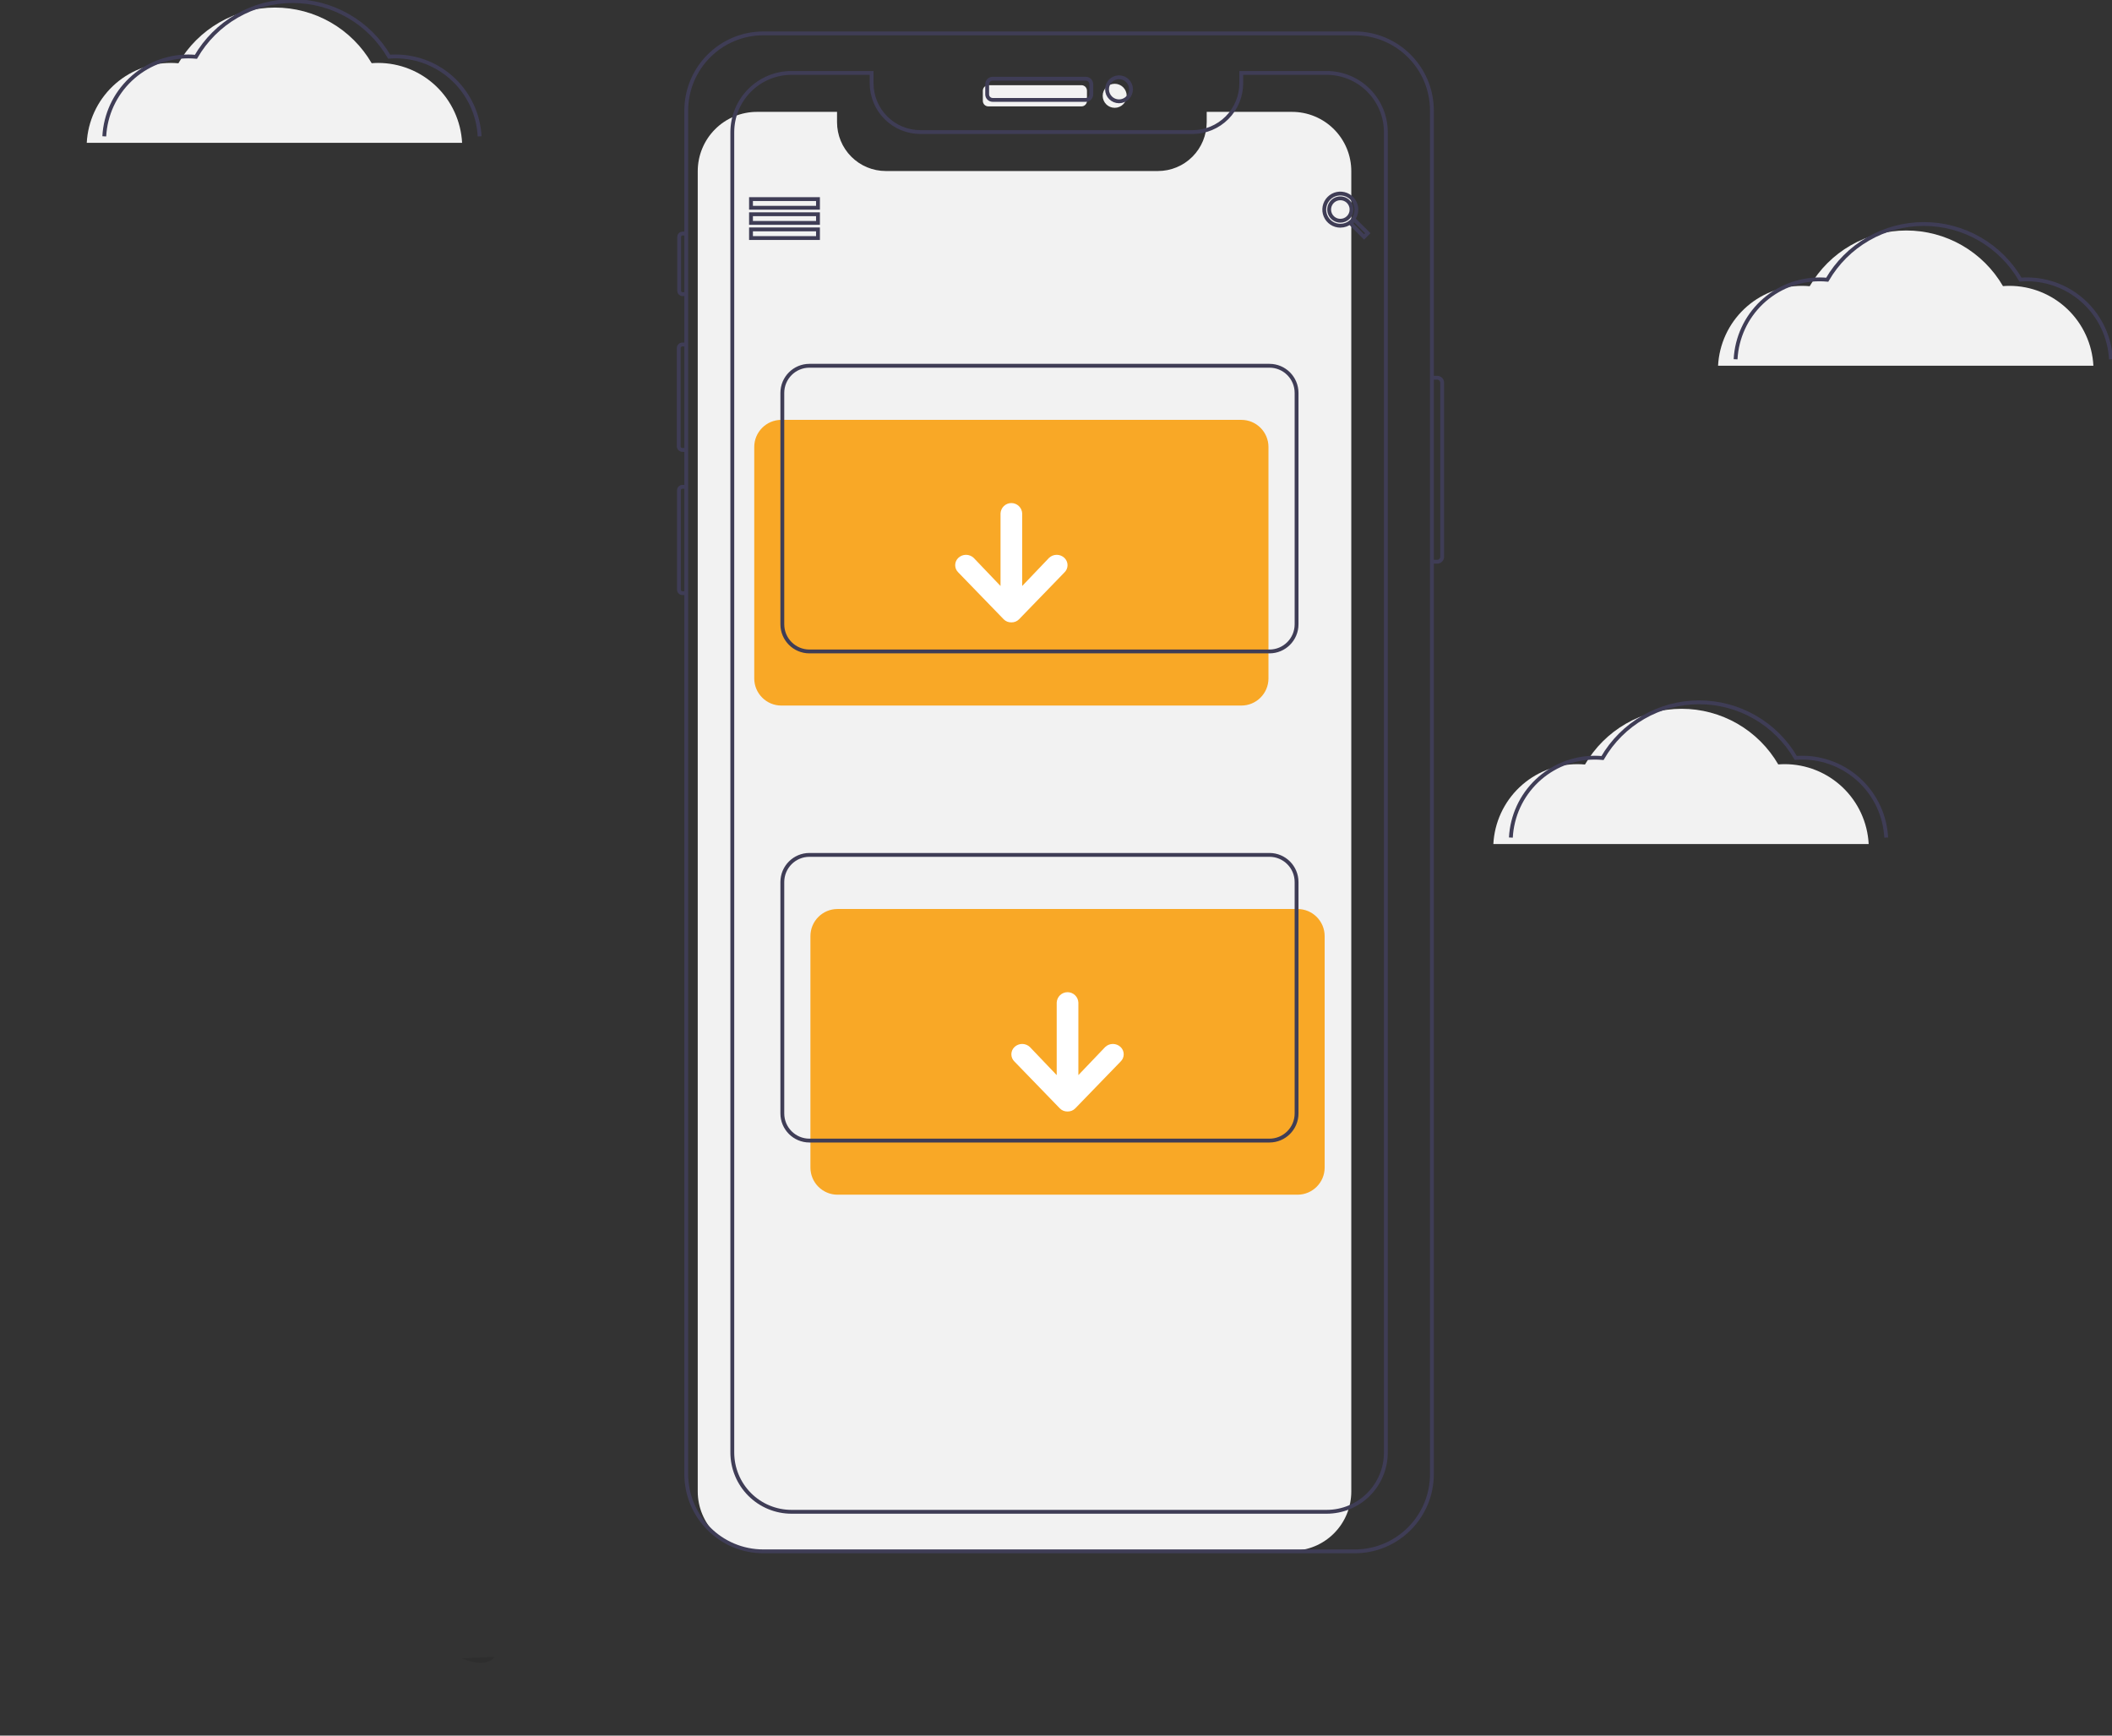 <svg width="550" height="452" viewBox="0 0 550 452" fill="none" xmlns="http://www.w3.org/2000/svg">
<rect x="0" y="0" width="550" height="452" fill="#333333" stroke="none"/>
<g clip-path="url(#clip0)">
<path d="M351.9 44.584V388.413C351.9 392.51 350.274 396.438 347.382 399.334C344.49 402.231 340.567 403.857 336.478 403.857H197.126C193.036 403.857 189.114 402.231 186.222 399.334C183.329 396.438 181.704 392.51 181.703 388.413V44.584C181.703 42.555 182.102 40.546 182.877 38.671C183.652 36.797 184.788 35.094 186.22 33.659C187.652 32.224 189.353 31.087 191.224 30.31C193.095 29.534 195.101 29.134 197.126 29.134H217.979V31.817C217.98 35.191 219.318 38.426 221.699 40.812C224.081 43.197 227.31 44.538 230.678 44.539H301.547C304.915 44.539 308.145 43.198 310.527 40.813C312.908 38.427 314.246 35.191 314.246 31.817V29.134H336.478C338.503 29.134 340.509 29.534 342.38 30.31C344.251 31.087 345.951 32.224 347.384 33.659C348.816 35.094 349.952 36.797 350.727 38.671C351.502 40.546 351.901 42.555 351.9 44.584Z" fill="#F2F2F2"/>
<path d="M372.895 98.369H374.276C374.618 98.369 374.946 98.505 375.188 98.747C375.429 98.99 375.565 99.318 375.565 99.661V144.998C375.565 145.34 375.429 145.669 375.188 145.911C374.946 146.153 374.618 146.289 374.276 146.289H372.895" stroke="#3F3D56" stroke-miterlimit="10"/>
<path d="M178.714 76.603H177.715C177.491 76.603 177.276 76.514 177.117 76.355C176.959 76.196 176.87 75.981 176.87 75.756V61.675C176.87 61.45 176.959 61.234 177.117 61.076C177.276 60.917 177.491 60.827 177.715 60.827H178.714" stroke="#3F3D56" stroke-miterlimit="10"/>
<path d="M178.557 117.17H177.705C177.452 117.17 177.209 117.069 177.03 116.89C176.852 116.711 176.751 116.468 176.751 116.214V90.665C176.751 90.54 176.776 90.416 176.824 90.3C176.872 90.184 176.942 90.079 177.03 89.99C177.119 89.901 177.224 89.831 177.34 89.783C177.456 89.735 177.58 89.71 177.705 89.71H178.714" stroke="#3F3D56" stroke-miterlimit="10"/>
<path d="M178.557 154.474H177.718C177.477 154.474 177.246 154.378 177.076 154.208C176.906 154.037 176.81 153.806 176.81 153.565V127.686C176.81 127.445 176.906 127.214 177.076 127.044C177.246 126.873 177.477 126.777 177.718 126.777H178.557" stroke="#3F3D56" stroke-miterlimit="10"/>
<path d="M352.811 8.693H198.798C187.706 8.693 178.714 17.7 178.714 28.811V383.894C178.714 395.005 187.706 404.012 198.798 404.012H352.811C363.903 404.012 372.895 395.005 372.895 383.894V28.811C372.895 17.7 363.903 8.693 352.811 8.693Z" stroke="#3F3D56" stroke-miterlimit="10"/>
<path d="M281.634 22.189H257.378C256.588 22.189 255.948 22.831 255.948 23.622V26.272C255.948 27.063 256.588 27.705 257.378 27.705H281.634C282.424 27.705 283.064 27.063 283.064 26.272V23.622C283.064 22.831 282.424 22.189 281.634 22.189Z" fill="#F2F2F2"/>
<path d="M290.287 28.076C292.012 28.076 293.41 26.675 293.41 24.947C293.41 23.219 292.012 21.819 290.287 21.819C288.562 21.819 287.164 23.219 287.164 24.947C287.164 26.675 288.562 28.076 290.287 28.076Z" fill="#F2F2F2"/>
<path d="M282.759 20.498H258.503C257.713 20.498 257.073 21.14 257.073 21.931V24.581C257.073 25.372 257.713 26.014 258.503 26.014H282.759C283.549 26.014 284.189 25.372 284.189 24.581V21.931C284.189 21.14 283.549 20.498 282.759 20.498Z" stroke="#3F3D56" stroke-miterlimit="10"/>
<path d="M291.413 26.385C293.137 26.385 294.536 24.984 294.536 23.256C294.536 21.528 293.137 20.128 291.413 20.128C289.688 20.128 288.289 21.528 288.289 23.256C288.289 24.984 289.688 26.385 291.413 26.385Z" stroke="#3F3D56" stroke-miterlimit="10"/>
<path d="M360.903 34.438V378.267C360.902 382.364 359.277 386.293 356.385 389.189C353.492 392.085 349.57 393.712 345.48 393.711H206.129C202.039 393.712 198.117 392.085 195.225 389.189C192.332 386.293 190.707 382.364 190.706 378.267V34.438C190.706 32.409 191.105 30.4 191.88 28.526C192.655 26.651 193.791 24.948 195.223 23.514C196.655 22.079 198.355 20.941 200.227 20.165C202.098 19.388 204.104 18.989 206.129 18.989H226.982V21.672C226.983 25.046 228.321 28.281 230.702 30.666C233.084 33.052 236.313 34.392 239.681 34.393H310.55C313.918 34.393 317.148 33.053 319.53 30.667C321.911 28.282 323.249 25.046 323.249 21.672V18.989H345.48C347.506 18.989 349.511 19.388 351.383 20.165C353.254 20.941 354.954 22.079 356.386 23.514C357.819 24.948 358.955 26.651 359.73 28.526C360.505 30.4 360.903 32.409 360.903 34.438V34.438Z" stroke="#3F3D56" stroke-miterlimit="10"/>
<path d="M213.016 51.849H195.573V54.103H213.016V51.849Z" stroke="#3F3D56" stroke-miterlimit="10"/>
<path d="M213.016 55.794H195.573V58.049H213.016V55.794Z" stroke="#3F3D56" stroke-miterlimit="10"/>
<path d="M213.016 59.74H195.573V61.994H213.016V59.74Z" stroke="#3F3D56" stroke-miterlimit="10"/>
<path d="M352.933 57.485H352.416L352.222 57.323C352.869 56.55 353.223 55.574 353.224 54.565C353.218 53.737 352.968 52.929 352.504 52.243C352.04 51.557 351.384 51.025 350.619 50.712C349.853 50.4 349.012 50.322 348.202 50.488C347.392 50.654 346.649 51.057 346.068 51.646C345.486 52.235 345.092 52.983 344.935 53.796C344.777 54.609 344.864 55.45 345.184 56.214C345.504 56.978 346.042 57.629 346.732 58.087C347.421 58.544 348.23 58.786 349.057 58.783C350.061 58.777 351.031 58.421 351.802 57.777L351.996 57.94V58.459L355.226 61.703L356.195 60.73L352.933 57.485ZM349.057 57.485C348.48 57.487 347.916 57.317 347.435 56.997C346.955 56.677 346.58 56.222 346.358 55.688C346.136 55.155 346.077 54.568 346.189 54.001C346.3 53.434 346.577 52.912 346.985 52.503C347.392 52.094 347.911 51.815 348.477 51.702C349.043 51.588 349.629 51.646 350.162 51.866C350.696 52.087 351.151 52.462 351.472 52.942C351.793 53.422 351.964 53.987 351.964 54.565C351.966 54.948 351.892 55.328 351.747 55.683C351.602 56.038 351.388 56.36 351.118 56.632C350.848 56.903 350.526 57.118 350.173 57.265C349.819 57.411 349.44 57.486 349.057 57.485V57.485Z" stroke="#3F3D56" stroke-miterlimit="10"/>
<path d="M447.412 95.248C447.705 89.632 450.139 84.343 454.211 80.472C458.283 76.6 463.683 74.442 469.297 74.442C469.963 74.442 470.621 74.477 471.272 74.535C473.832 70.123 477.503 66.461 481.918 63.915C486.333 61.369 491.338 60.028 496.433 60.025C501.527 60.023 506.533 61.359 510.951 63.901C515.368 66.443 519.043 70.102 521.607 74.511C522.156 74.47 522.709 74.442 523.269 74.442C528.883 74.442 534.283 76.6 538.355 80.472C542.427 84.343 544.861 89.632 545.154 95.248" fill="#F2F2F2"/>
<path d="M451.976 93.56C452.27 87.944 454.704 82.654 458.776 78.783C462.848 74.912 468.248 72.754 473.862 72.753C474.528 72.753 475.186 72.788 475.837 72.847C478.397 68.434 482.068 64.772 486.483 62.226C490.898 59.68 495.903 58.339 500.997 58.336C506.092 58.334 511.098 59.67 515.515 62.212C519.933 64.754 523.607 68.413 526.172 72.823C526.721 72.781 527.274 72.753 527.833 72.753C533.447 72.754 538.847 74.912 542.92 78.783C546.992 82.654 549.426 87.944 549.719 93.56" stroke="#3F3D56" stroke-miterlimit="10"/>
<path d="M388.894 219.812C389.187 214.196 391.621 208.907 395.693 205.035C399.765 201.164 405.165 199.006 410.779 199.006C411.446 199.006 412.103 199.04 412.754 199.099C415.314 194.687 418.985 191.025 423.4 188.478C427.816 185.932 432.82 184.591 437.915 184.589C443.009 184.586 448.015 185.923 452.433 188.465C456.85 191.007 460.525 194.665 463.089 199.075C463.638 199.034 464.191 199.006 464.751 199.006C470.365 199.006 475.765 201.164 479.837 205.035C483.909 208.907 486.343 214.196 486.636 219.812" fill="#F2F2F2"/>
<path d="M393.458 218.123C393.752 212.507 396.186 207.218 400.258 203.347C404.33 199.475 409.73 197.317 415.344 197.317C416.01 197.317 416.668 197.352 417.319 197.41C419.879 192.998 423.55 189.336 427.965 186.79C432.38 184.244 437.385 182.902 442.479 182.9C447.574 182.897 452.58 184.234 456.997 186.776C461.415 189.318 465.089 192.977 467.654 197.386C468.203 197.345 468.756 197.317 469.315 197.317C474.93 197.317 480.33 199.475 484.402 203.347C488.474 207.218 490.908 212.507 491.201 218.123" stroke="#3F3D56" stroke-miterlimit="10"/>
<path d="M22.594 37.194C22.887 31.578 25.321 26.289 29.393 22.417C33.465 18.546 38.865 16.388 44.48 16.388C45.146 16.388 45.803 16.422 46.454 16.481C49.014 12.069 52.685 8.407 57.1 5.861C61.516 3.314 66.52 1.973 71.615 1.971C76.709 1.968 81.715 3.305 86.133 5.847C90.55 8.389 94.225 12.047 96.789 16.457C97.338 16.416 97.891 16.388 98.451 16.388C104.065 16.388 109.465 18.546 113.537 22.417C117.609 26.289 120.043 31.578 120.337 37.194" fill="#F2F2F2"/>
<path d="M27.159 35.505C27.452 29.889 29.886 24.6 33.958 20.728C38.03 16.857 43.43 14.699 49.044 14.699C49.71 14.699 50.368 14.733 51.019 14.792C53.579 10.38 57.25 6.718 61.665 4.172C66.08 1.625 71.085 0.284 76.18 0.282C81.274 0.279 86.28 1.616 90.698 4.158C95.115 6.7 98.789 10.358 101.354 14.768C101.903 14.727 102.456 14.699 103.016 14.699C108.63 14.699 114.03 16.857 118.102 20.728C122.174 24.6 124.608 29.889 124.901 35.505" stroke="#3F3D56" stroke-miterlimit="10"/>
<path d="M323.273 109.345H203.477C199.578 109.345 196.417 112.512 196.417 116.418V176.673C196.417 180.579 199.578 183.745 203.477 183.745H323.273C327.172 183.745 330.333 180.579 330.333 176.673V116.418C330.333 112.512 327.172 109.345 323.273 109.345Z" fill="#F9A826"/>
<path d="M330.588 95.254H210.792C206.893 95.254 203.732 98.421 203.732 102.326V162.582C203.732 166.488 206.893 169.654 210.792 169.654H330.588C334.487 169.654 337.648 166.488 337.648 162.582V102.326C337.648 98.421 334.487 95.254 330.588 95.254Z" stroke="#3F3D56" stroke-miterlimit="10"/>
<path d="M249.572 149.093L261.383 161.286C261.641 161.546 261.949 161.751 262.288 161.888C262.628 162.024 262.992 162.09 263.358 162.081H263.393C263.759 162.09 264.122 162.024 264.462 161.888C264.801 161.751 265.11 161.546 265.367 161.286L277.178 149.093C277.439 148.848 277.647 148.553 277.789 148.225C277.931 147.897 278.005 147.543 278.005 147.185C278.005 146.828 277.931 146.474 277.789 146.146C277.647 145.818 277.439 145.523 277.178 145.278C276.638 144.772 275.926 144.49 275.186 144.49C274.447 144.49 273.734 144.772 273.194 145.278L266.196 152.607V133.712C266.163 132.984 265.852 132.297 265.327 131.794C264.801 131.291 264.102 131.01 263.375 131.01C262.648 131.01 261.949 131.291 261.424 131.794C260.899 132.297 260.587 132.984 260.555 133.712V152.607L253.556 145.278C253.016 144.772 252.304 144.49 251.564 144.49C250.824 144.49 250.112 144.772 249.572 145.278C249.311 145.523 249.103 145.818 248.961 146.146C248.819 146.474 248.746 146.828 248.746 147.185C248.746 147.543 248.819 147.897 248.961 148.225C249.103 148.553 249.311 148.848 249.572 149.093H249.572Z" fill="white"/>
<path d="M218.107 311.127H337.903C341.802 311.127 344.963 307.961 344.963 304.055V243.799C344.963 239.893 341.802 236.727 337.903 236.727H218.107C214.207 236.727 211.047 239.893 211.047 243.799V304.055C211.047 307.961 214.207 311.127 218.107 311.127Z" fill="#F9A826"/>
<path d="M210.792 297.036H330.588C334.487 297.036 337.648 293.87 337.648 289.964V229.708C337.648 225.802 334.487 222.636 330.588 222.636H210.792C206.893 222.636 203.732 225.802 203.732 229.708V289.964C203.732 293.87 206.893 297.036 210.792 297.036Z" stroke="#3F3D56" stroke-miterlimit="10"/>
<path d="M291.808 276.474C292.069 276.23 292.277 275.935 292.419 275.607C292.561 275.279 292.634 274.925 292.634 274.567C292.634 274.21 292.561 273.856 292.419 273.528C292.277 273.2 292.069 272.904 291.808 272.66C291.268 272.154 290.556 271.872 289.816 271.872C289.076 271.872 288.364 272.154 287.824 272.66L280.825 279.989V261.094C280.793 260.366 280.481 259.679 279.956 259.176C279.431 258.673 278.732 258.392 278.005 258.392C277.278 258.392 276.579 258.673 276.053 259.176C275.528 259.679 275.217 260.366 275.184 261.094V279.989L268.186 272.66C267.645 272.154 266.933 271.872 266.194 271.872C265.454 271.872 264.742 272.154 264.202 272.66C263.941 272.904 263.733 273.2 263.591 273.528C263.449 273.856 263.375 274.21 263.375 274.567C263.375 274.925 263.449 275.279 263.591 275.607C263.733 275.935 263.941 276.23 264.202 276.474L276.013 288.668C276.27 288.928 276.578 289.133 276.918 289.269C277.258 289.406 277.621 289.472 277.987 289.462H278.022C278.388 289.472 278.752 289.406 279.092 289.269C279.431 289.133 279.739 288.928 279.997 288.668L291.808 276.474H291.808Z" fill="white"/>
<path d="M122.049 431.237L122.048 431.238C122.048 431.238 121.871 431.336 121.569 431.49C121.732 431.405 121.892 431.321 122.049 431.237Z" fill="url(#paint0_linear)"/>
<path opacity="0.1" d="M128.8 431.486C128.8 431.486 126.962 434.726 120.299 431.87L128.8 431.486Z" fill="black"/>
</g>
<defs>
<linearGradient id="paint0_linear" x1="121.809" y1="431.49" x2="121.809" y2="431.237" gradientUnits="userSpaceOnUse">
<stop stop-color="#808080" stop-opacity="0.25"/>
<stop offset="0.535" stop-color="#808080" stop-opacity="0.12"/>
<stop offset="1" stop-color="#808080" stop-opacity="0.1"/>
</linearGradient>
<clipPath id="clip0">
<rect width="550" height="452" fill="white"/>
</clipPath>
</defs>
</svg>
